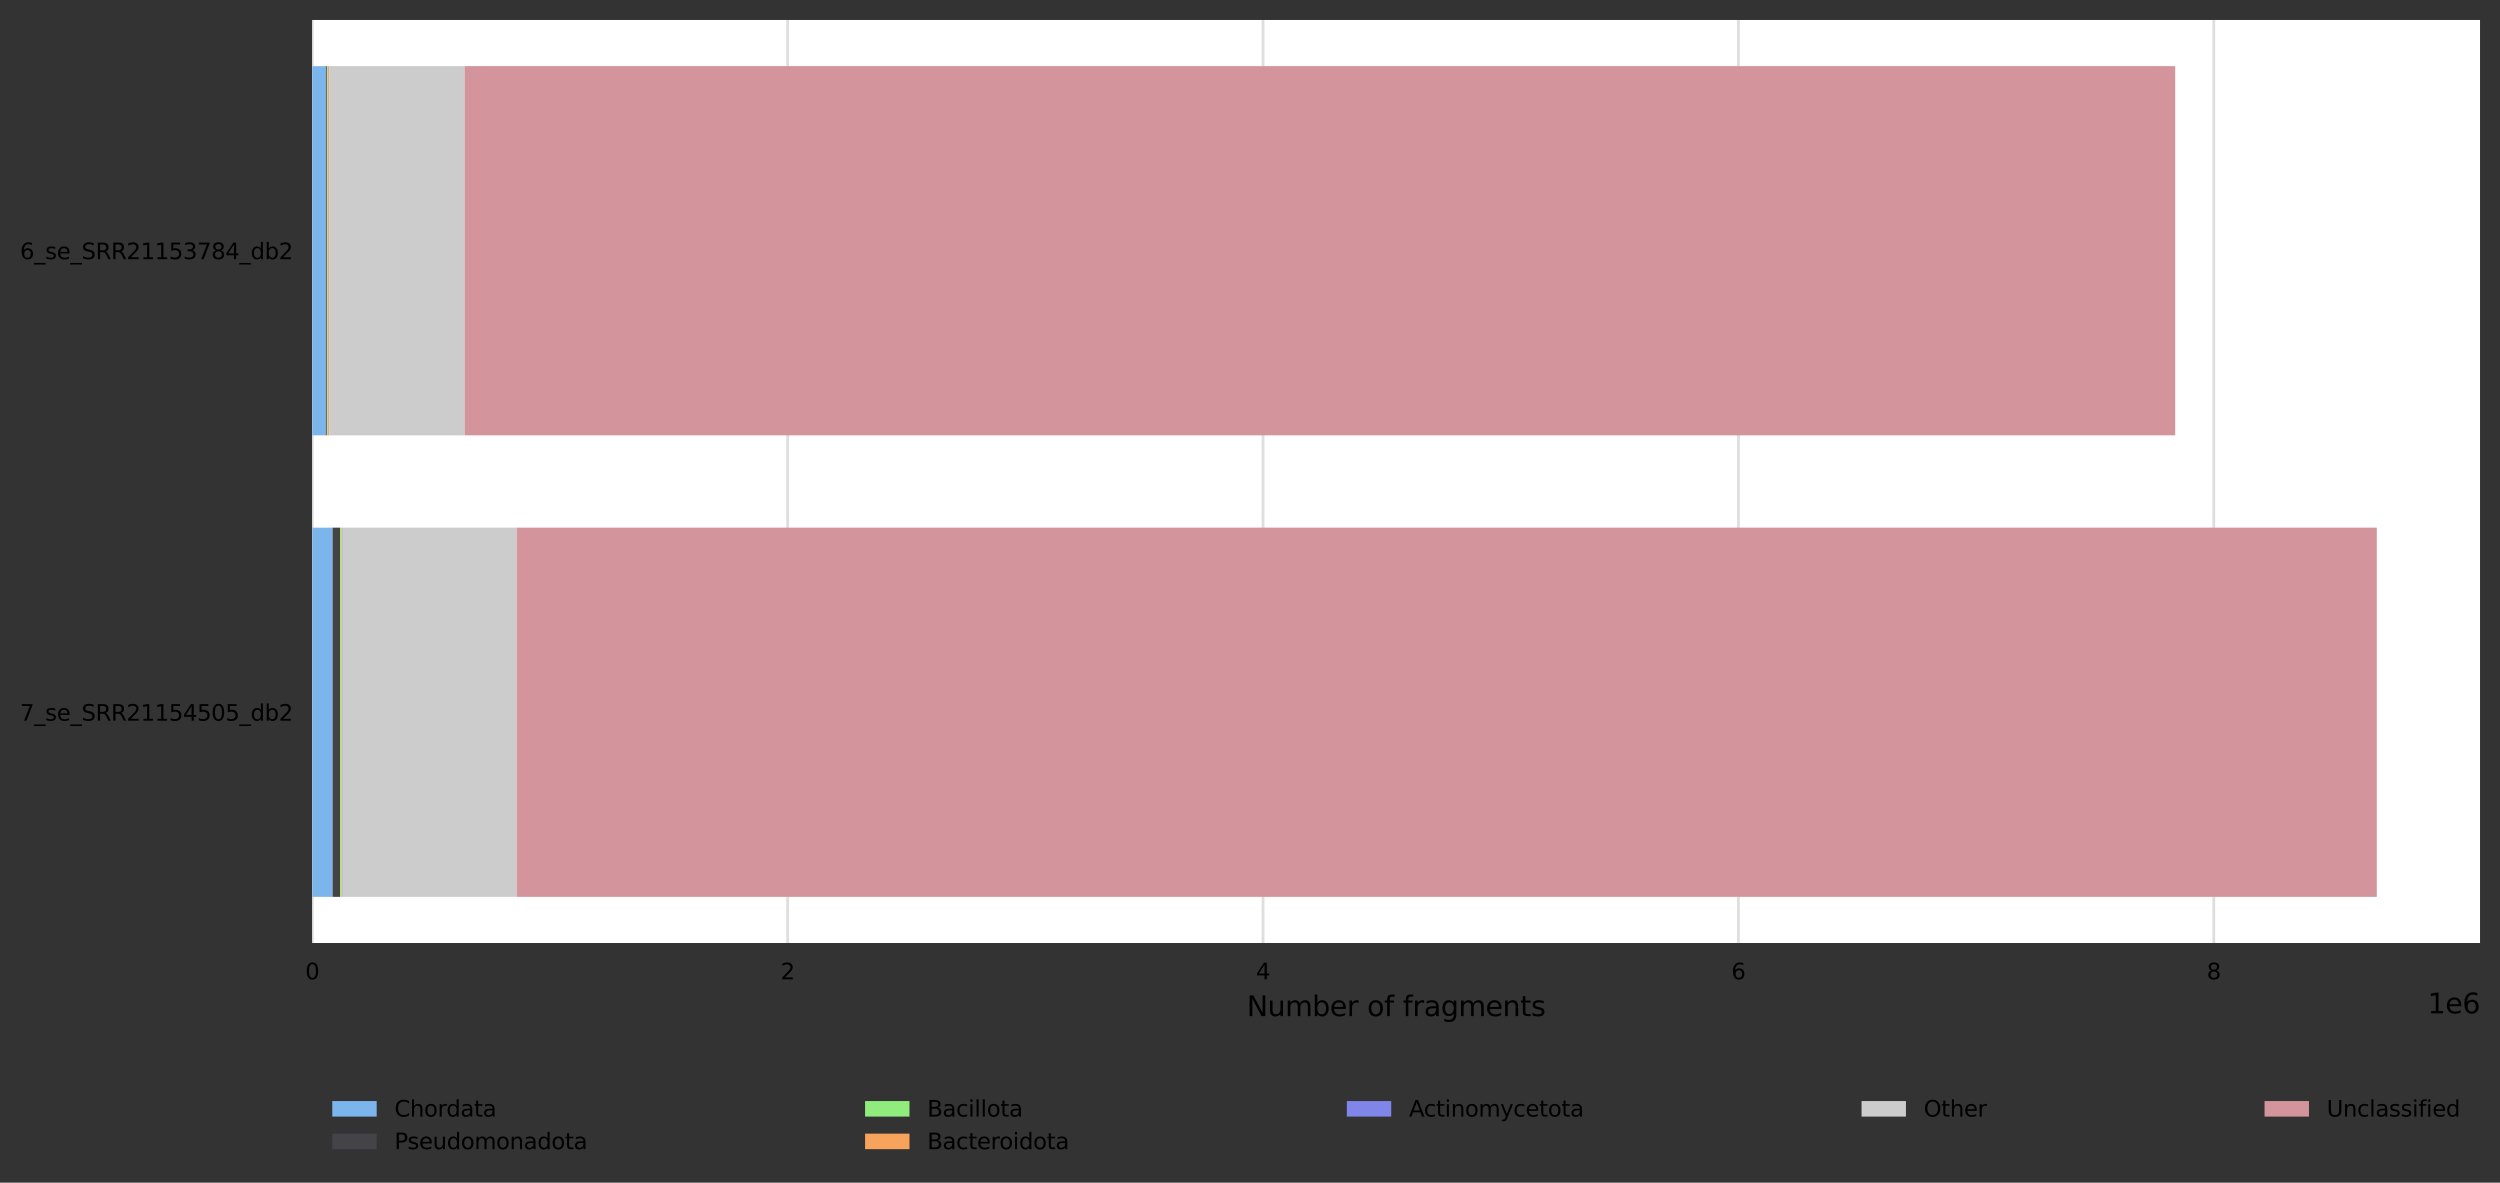<?xml version="1.0" encoding="utf-8" standalone="no"?>
<!DOCTYPE svg PUBLIC "-//W3C//DTD SVG 1.1//EN"
  "http://www.w3.org/Graphics/SVG/1.1/DTD/svg11.dtd">
<svg xmlns:xlink="http://www.w3.org/1999/xlink" width="900.944pt" height="426.2pt" viewBox="0 0 900.944 426.2" xmlns="http://www.w3.org/2000/svg" version="1.1">
 <rect x="0" y="0" width="900.944" height="426.2" fill="#333333" stroke="none"/>
 <defs>
  <style type="text/css">*{stroke-linejoin: round; stroke-linecap: butt}</style>
 </defs>
 <g id="figure_1">
  <g id="axes_1">
   <g id="patch_1">
    <path d="M 112.544 339.84 
L 893.744 339.84 
L 893.744 7.2 
L 112.544 7.2 
z
" style="fill: #ffffff"/>
   </g>
   <g id="matplotlib.axis_1">
    <g id="xtick_1">
     <g id="line2d_1">
      <path d="M 112.544 339.84 
L 112.544 7.2 
" clip-path="url(#p61bf8e0bf1)" style="fill: none; stroke: #dedede; stroke-linecap: square"/>
     </g>
     <g id="text_1">
      <!-- 0 -->
      <g transform="translate(109.999 352.919) scale(0.08 -0.08)">
       <defs>
        <path id="DejaVuSans-30" d="M 2034 4250 
Q 1547 4250 1301 3770 
Q 1056 3291 1056 2328 
Q 1056 1369 1301 889 
Q 1547 409 2034 409 
Q 2525 409 2770 889 
Q 3016 1369 3016 2328 
Q 3016 3291 2770 3770 
Q 2525 4250 2034 4250 
z
M 2034 4750 
Q 2819 4750 3233 4129 
Q 3647 3509 3647 2328 
Q 3647 1150 3233 529 
Q 2819 -91 2034 -91 
Q 1250 -91 836 529 
Q 422 1150 422 2328 
Q 422 3509 836 4129 
Q 1250 4750 2034 4750 
z
" transform="scale(0.016)"/>
       </defs>
       <use xlink:href="#DejaVuSans-30"/>
      </g>
     </g>
    </g>
    <g id="xtick_2">
     <g id="line2d_2">
      <path d="M 283.857 339.84 
L 283.857 7.2 
" clip-path="url(#p61bf8e0bf1)" style="fill: none; stroke: #dedede; stroke-linecap: square"/>
     </g>
     <g id="text_2">
      <!-- 2 -->
      <g transform="translate(281.312 352.919) scale(0.08 -0.08)">
       <defs>
        <path id="DejaVuSans-32" d="M 1228 531 
L 3431 531 
L 3431 0 
L 469 0 
L 469 531 
Q 828 903 1448 1529 
Q 2069 2156 2228 2338 
Q 2531 2678 2651 2914 
Q 2772 3150 2772 3378 
Q 2772 3750 2511 3984 
Q 2250 4219 1831 4219 
Q 1534 4219 1204 4116 
Q 875 4013 500 3803 
L 500 4441 
Q 881 4594 1212 4672 
Q 1544 4750 1819 4750 
Q 2544 4750 2975 4387 
Q 3406 4025 3406 3419 
Q 3406 3131 3298 2873 
Q 3191 2616 2906 2266 
Q 2828 2175 2409 1742 
Q 1991 1309 1228 531 
z
" transform="scale(0.016)"/>
       </defs>
       <use xlink:href="#DejaVuSans-32"/>
      </g>
     </g>
    </g>
    <g id="xtick_3">
     <g id="line2d_3">
      <path d="M 455.17 339.84 
L 455.17 7.2 
" clip-path="url(#p61bf8e0bf1)" style="fill: none; stroke: #dedede; stroke-linecap: square"/>
     </g>
     <g id="text_3">
      <!-- 4 -->
      <g transform="translate(452.625 352.919) scale(0.08 -0.08)">
       <defs>
        <path id="DejaVuSans-34" d="M 2419 4116 
L 825 1625 
L 2419 1625 
L 2419 4116 
z
M 2253 4666 
L 3047 4666 
L 3047 1625 
L 3713 1625 
L 3713 1100 
L 3047 1100 
L 3047 0 
L 2419 0 
L 2419 1100 
L 313 1100 
L 313 1709 
L 2253 4666 
z
" transform="scale(0.016)"/>
       </defs>
       <use xlink:href="#DejaVuSans-34"/>
      </g>
     </g>
    </g>
    <g id="xtick_4">
     <g id="line2d_4">
      <path d="M 626.484 339.84 
L 626.484 7.2 
" clip-path="url(#p61bf8e0bf1)" style="fill: none; stroke: #dedede; stroke-linecap: square"/>
     </g>
     <g id="text_4">
      <!-- 6 -->
      <g transform="translate(623.939 352.919) scale(0.08 -0.08)">
       <defs>
        <path id="DejaVuSans-36" d="M 2113 2584 
Q 1688 2584 1439 2293 
Q 1191 2003 1191 1497 
Q 1191 994 1439 701 
Q 1688 409 2113 409 
Q 2538 409 2786 701 
Q 3034 994 3034 1497 
Q 3034 2003 2786 2293 
Q 2538 2584 2113 2584 
z
M 3366 4563 
L 3366 3988 
Q 3128 4100 2886 4159 
Q 2644 4219 2406 4219 
Q 1781 4219 1451 3797 
Q 1122 3375 1075 2522 
Q 1259 2794 1537 2939 
Q 1816 3084 2150 3084 
Q 2853 3084 3261 2657 
Q 3669 2231 3669 1497 
Q 3669 778 3244 343 
Q 2819 -91 2113 -91 
Q 1303 -91 875 529 
Q 447 1150 447 2328 
Q 447 3434 972 4092 
Q 1497 4750 2381 4750 
Q 2619 4750 2861 4703 
Q 3103 4656 3366 4563 
z
" transform="scale(0.016)"/>
       </defs>
       <use xlink:href="#DejaVuSans-36"/>
      </g>
     </g>
    </g>
    <g id="xtick_5">
     <g id="line2d_5">
      <path d="M 797.797 339.84 
L 797.797 7.2 
" clip-path="url(#p61bf8e0bf1)" style="fill: none; stroke: #dedede; stroke-linecap: square"/>
     </g>
     <g id="text_5">
      <!-- 8 -->
      <g transform="translate(795.252 352.919) scale(0.08 -0.08)">
       <defs>
        <path id="DejaVuSans-38" d="M 2034 2216 
Q 1584 2216 1326 1975 
Q 1069 1734 1069 1313 
Q 1069 891 1326 650 
Q 1584 409 2034 409 
Q 2484 409 2743 651 
Q 3003 894 3003 1313 
Q 3003 1734 2745 1975 
Q 2488 2216 2034 2216 
z
M 1403 2484 
Q 997 2584 770 2862 
Q 544 3141 544 3541 
Q 544 4100 942 4425 
Q 1341 4750 2034 4750 
Q 2731 4750 3128 4425 
Q 3525 4100 3525 3541 
Q 3525 3141 3298 2862 
Q 3072 2584 2669 2484 
Q 3125 2378 3379 2068 
Q 3634 1759 3634 1313 
Q 3634 634 3220 271 
Q 2806 -91 2034 -91 
Q 1263 -91 848 271 
Q 434 634 434 1313 
Q 434 1759 690 2068 
Q 947 2378 1403 2484 
z
M 1172 3481 
Q 1172 3119 1398 2916 
Q 1625 2713 2034 2713 
Q 2441 2713 2670 2916 
Q 2900 3119 2900 3481 
Q 2900 3844 2670 4047 
Q 2441 4250 2034 4250 
Q 1625 4250 1398 4047 
Q 1172 3844 1172 3481 
z
" transform="scale(0.016)"/>
       </defs>
       <use xlink:href="#DejaVuSans-38"/>
      </g>
     </g>
    </g>
    <g id="text_6">
     <!-- Number of fragments -->
     <g transform="translate(449.326 366.181) scale(0.1 -0.1)">
      <defs>
       <path id="DejaVuSans-4e" d="M 628 4666 
L 1478 4666 
L 3547 763 
L 3547 4666 
L 4159 4666 
L 4159 0 
L 3309 0 
L 1241 3903 
L 1241 0 
L 628 0 
L 628 4666 
z
" transform="scale(0.016)"/>
       <path id="DejaVuSans-75" d="M 544 1381 
L 544 3500 
L 1119 3500 
L 1119 1403 
Q 1119 906 1312 657 
Q 1506 409 1894 409 
Q 2359 409 2629 706 
Q 2900 1003 2900 1516 
L 2900 3500 
L 3475 3500 
L 3475 0 
L 2900 0 
L 2900 538 
Q 2691 219 2414 64 
Q 2138 -91 1772 -91 
Q 1169 -91 856 284 
Q 544 659 544 1381 
z
M 1991 3584 
L 1991 3584 
z
" transform="scale(0.016)"/>
       <path id="DejaVuSans-6d" d="M 3328 2828 
Q 3544 3216 3844 3400 
Q 4144 3584 4550 3584 
Q 5097 3584 5394 3201 
Q 5691 2819 5691 2113 
L 5691 0 
L 5113 0 
L 5113 2094 
Q 5113 2597 4934 2840 
Q 4756 3084 4391 3084 
Q 3944 3084 3684 2787 
Q 3425 2491 3425 1978 
L 3425 0 
L 2847 0 
L 2847 2094 
Q 2847 2600 2669 2842 
Q 2491 3084 2119 3084 
Q 1678 3084 1418 2786 
Q 1159 2488 1159 1978 
L 1159 0 
L 581 0 
L 581 3500 
L 1159 3500 
L 1159 2956 
Q 1356 3278 1631 3431 
Q 1906 3584 2284 3584 
Q 2666 3584 2933 3390 
Q 3200 3197 3328 2828 
z
" transform="scale(0.016)"/>
       <path id="DejaVuSans-62" d="M 3116 1747 
Q 3116 2381 2855 2742 
Q 2594 3103 2138 3103 
Q 1681 3103 1420 2742 
Q 1159 2381 1159 1747 
Q 1159 1113 1420 752 
Q 1681 391 2138 391 
Q 2594 391 2855 752 
Q 3116 1113 3116 1747 
z
M 1159 2969 
Q 1341 3281 1617 3432 
Q 1894 3584 2278 3584 
Q 2916 3584 3314 3078 
Q 3713 2572 3713 1747 
Q 3713 922 3314 415 
Q 2916 -91 2278 -91 
Q 1894 -91 1617 61 
Q 1341 213 1159 525 
L 1159 0 
L 581 0 
L 581 4863 
L 1159 4863 
L 1159 2969 
z
" transform="scale(0.016)"/>
       <path id="DejaVuSans-65" d="M 3597 1894 
L 3597 1613 
L 953 1613 
Q 991 1019 1311 708 
Q 1631 397 2203 397 
Q 2534 397 2845 478 
Q 3156 559 3463 722 
L 3463 178 
Q 3153 47 2828 -22 
Q 2503 -91 2169 -91 
Q 1331 -91 842 396 
Q 353 884 353 1716 
Q 353 2575 817 3079 
Q 1281 3584 2069 3584 
Q 2775 3584 3186 3129 
Q 3597 2675 3597 1894 
z
M 3022 2063 
Q 3016 2534 2758 2815 
Q 2500 3097 2075 3097 
Q 1594 3097 1305 2825 
Q 1016 2553 972 2059 
L 3022 2063 
z
" transform="scale(0.016)"/>
       <path id="DejaVuSans-72" d="M 2631 2963 
Q 2534 3019 2420 3045 
Q 2306 3072 2169 3072 
Q 1681 3072 1420 2755 
Q 1159 2438 1159 1844 
L 1159 0 
L 581 0 
L 581 3500 
L 1159 3500 
L 1159 2956 
Q 1341 3275 1631 3429 
Q 1922 3584 2338 3584 
Q 2397 3584 2469 3576 
Q 2541 3569 2628 3553 
L 2631 2963 
z
" transform="scale(0.016)"/>
       <path id="DejaVuSans-20" transform="scale(0.016)"/>
       <path id="DejaVuSans-6f" d="M 1959 3097 
Q 1497 3097 1228 2736 
Q 959 2375 959 1747 
Q 959 1119 1226 758 
Q 1494 397 1959 397 
Q 2419 397 2687 759 
Q 2956 1122 2956 1747 
Q 2956 2369 2687 2733 
Q 2419 3097 1959 3097 
z
M 1959 3584 
Q 2709 3584 3137 3096 
Q 3566 2609 3566 1747 
Q 3566 888 3137 398 
Q 2709 -91 1959 -91 
Q 1206 -91 779 398 
Q 353 888 353 1747 
Q 353 2609 779 3096 
Q 1206 3584 1959 3584 
z
" transform="scale(0.016)"/>
       <path id="DejaVuSans-66" d="M 2375 4863 
L 2375 4384 
L 1825 4384 
Q 1516 4384 1395 4259 
Q 1275 4134 1275 3809 
L 1275 3500 
L 2222 3500 
L 2222 3053 
L 1275 3053 
L 1275 0 
L 697 0 
L 697 3053 
L 147 3053 
L 147 3500 
L 697 3500 
L 697 3744 
Q 697 4328 969 4595 
Q 1241 4863 1831 4863 
L 2375 4863 
z
" transform="scale(0.016)"/>
       <path id="DejaVuSans-61" d="M 2194 1759 
Q 1497 1759 1228 1600 
Q 959 1441 959 1056 
Q 959 750 1161 570 
Q 1363 391 1709 391 
Q 2188 391 2477 730 
Q 2766 1069 2766 1631 
L 2766 1759 
L 2194 1759 
z
M 3341 1997 
L 3341 0 
L 2766 0 
L 2766 531 
Q 2569 213 2275 61 
Q 1981 -91 1556 -91 
Q 1019 -91 701 211 
Q 384 513 384 1019 
Q 384 1609 779 1909 
Q 1175 2209 1959 2209 
L 2766 2209 
L 2766 2266 
Q 2766 2663 2505 2880 
Q 2244 3097 1772 3097 
Q 1472 3097 1187 3025 
Q 903 2953 641 2809 
L 641 3341 
Q 956 3463 1253 3523 
Q 1550 3584 1831 3584 
Q 2591 3584 2966 3190 
Q 3341 2797 3341 1997 
z
" transform="scale(0.016)"/>
       <path id="DejaVuSans-67" d="M 2906 1791 
Q 2906 2416 2648 2759 
Q 2391 3103 1925 3103 
Q 1463 3103 1205 2759 
Q 947 2416 947 1791 
Q 947 1169 1205 825 
Q 1463 481 1925 481 
Q 2391 481 2648 825 
Q 2906 1169 2906 1791 
z
M 3481 434 
Q 3481 -459 3084 -895 
Q 2688 -1331 1869 -1331 
Q 1566 -1331 1297 -1286 
Q 1028 -1241 775 -1147 
L 775 -588 
Q 1028 -725 1275 -790 
Q 1522 -856 1778 -856 
Q 2344 -856 2625 -561 
Q 2906 -266 2906 331 
L 2906 616 
Q 2728 306 2450 153 
Q 2172 0 1784 0 
Q 1141 0 747 490 
Q 353 981 353 1791 
Q 353 2603 747 3093 
Q 1141 3584 1784 3584 
Q 2172 3584 2450 3431 
Q 2728 3278 2906 2969 
L 2906 3500 
L 3481 3500 
L 3481 434 
z
" transform="scale(0.016)"/>
       <path id="DejaVuSans-6e" d="M 3513 2113 
L 3513 0 
L 2938 0 
L 2938 2094 
Q 2938 2591 2744 2837 
Q 2550 3084 2163 3084 
Q 1697 3084 1428 2787 
Q 1159 2491 1159 1978 
L 1159 0 
L 581 0 
L 581 3500 
L 1159 3500 
L 1159 2956 
Q 1366 3272 1645 3428 
Q 1925 3584 2291 3584 
Q 2894 3584 3203 3211 
Q 3513 2838 3513 2113 
z
" transform="scale(0.016)"/>
       <path id="DejaVuSans-74" d="M 1172 4494 
L 1172 3500 
L 2356 3500 
L 2356 3053 
L 1172 3053 
L 1172 1153 
Q 1172 725 1289 603 
Q 1406 481 1766 481 
L 2356 481 
L 2356 0 
L 1766 0 
Q 1100 0 847 248 
Q 594 497 594 1153 
L 594 3053 
L 172 3053 
L 172 3500 
L 594 3500 
L 594 4494 
L 1172 4494 
z
" transform="scale(0.016)"/>
       <path id="DejaVuSans-73" d="M 2834 3397 
L 2834 2853 
Q 2591 2978 2328 3040 
Q 2066 3103 1784 3103 
Q 1356 3103 1142 2972 
Q 928 2841 928 2578 
Q 928 2378 1081 2264 
Q 1234 2150 1697 2047 
L 1894 2003 
Q 2506 1872 2764 1633 
Q 3022 1394 3022 966 
Q 3022 478 2636 193 
Q 2250 -91 1575 -91 
Q 1294 -91 989 -36 
Q 684 19 347 128 
L 347 722 
Q 666 556 975 473 
Q 1284 391 1588 391 
Q 1994 391 2212 530 
Q 2431 669 2431 922 
Q 2431 1156 2273 1281 
Q 2116 1406 1581 1522 
L 1381 1569 
Q 847 1681 609 1914 
Q 372 2147 372 2553 
Q 372 3047 722 3315 
Q 1072 3584 1716 3584 
Q 2034 3584 2315 3537 
Q 2597 3491 2834 3397 
z
" transform="scale(0.016)"/>
      </defs>
      <use xlink:href="#DejaVuSans-4e"/>
      <use xlink:href="#DejaVuSans-75" x="74.805"/>
      <use xlink:href="#DejaVuSans-6d" x="138.184"/>
      <use xlink:href="#DejaVuSans-62" x="235.596"/>
      <use xlink:href="#DejaVuSans-65" x="299.072"/>
      <use xlink:href="#DejaVuSans-72" x="360.596"/>
      <use xlink:href="#DejaVuSans-20" x="401.709"/>
      <use xlink:href="#DejaVuSans-6f" x="433.496"/>
      <use xlink:href="#DejaVuSans-66" x="494.678"/>
      <use xlink:href="#DejaVuSans-20" x="529.883"/>
      <use xlink:href="#DejaVuSans-66" x="561.67"/>
      <use xlink:href="#DejaVuSans-72" x="596.875"/>
      <use xlink:href="#DejaVuSans-61" x="637.988"/>
      <use xlink:href="#DejaVuSans-67" x="699.268"/>
      <use xlink:href="#DejaVuSans-6d" x="762.744"/>
      <use xlink:href="#DejaVuSans-65" x="860.156"/>
      <use xlink:href="#DejaVuSans-6e" x="921.68"/>
      <use xlink:href="#DejaVuSans-74" x="985.059"/>
      <use xlink:href="#DejaVuSans-73" x="1024.268"/>
     </g>
    </g>
    <g id="text_7">
     <!-- 1e6 -->
     <g transform="translate(874.866 365.181) scale(0.1 -0.1)">
      <defs>
       <path id="DejaVuSans-31" d="M 794 531 
L 1825 531 
L 1825 4091 
L 703 3866 
L 703 4441 
L 1819 4666 
L 2450 4666 
L 2450 531 
L 3481 531 
L 3481 0 
L 794 0 
L 794 531 
z
" transform="scale(0.016)"/>
      </defs>
      <use xlink:href="#DejaVuSans-31"/>
      <use xlink:href="#DejaVuSans-65" x="63.623"/>
      <use xlink:href="#DejaVuSans-36" x="125.146"/>
     </g>
    </g>
   </g>
   <g id="matplotlib.axis_2">
    <g id="ytick_1">
     <g id="text_8">
      <!-- 6_se_SRR21153784_db2 -->
      <g transform="translate(7.2 93.399) scale(0.08 -0.08)">
       <defs>
        <path id="DejaVuSans-5f" d="M 3263 -1063 
L 3263 -1509 
L -63 -1509 
L -63 -1063 
L 3263 -1063 
z
" transform="scale(0.016)"/>
        <path id="DejaVuSans-53" d="M 3425 4513 
L 3425 3897 
Q 3066 4069 2747 4153 
Q 2428 4238 2131 4238 
Q 1616 4238 1336 4038 
Q 1056 3838 1056 3469 
Q 1056 3159 1242 3001 
Q 1428 2844 1947 2747 
L 2328 2669 
Q 3034 2534 3370 2195 
Q 3706 1856 3706 1288 
Q 3706 609 3251 259 
Q 2797 -91 1919 -91 
Q 1588 -91 1214 -16 
Q 841 59 441 206 
L 441 856 
Q 825 641 1194 531 
Q 1563 422 1919 422 
Q 2459 422 2753 634 
Q 3047 847 3047 1241 
Q 3047 1584 2836 1778 
Q 2625 1972 2144 2069 
L 1759 2144 
Q 1053 2284 737 2584 
Q 422 2884 422 3419 
Q 422 4038 858 4394 
Q 1294 4750 2059 4750 
Q 2388 4750 2728 4690 
Q 3069 4631 3425 4513 
z
" transform="scale(0.016)"/>
        <path id="DejaVuSans-52" d="M 2841 2188 
Q 3044 2119 3236 1894 
Q 3428 1669 3622 1275 
L 4263 0 
L 3584 0 
L 2988 1197 
Q 2756 1666 2539 1819 
Q 2322 1972 1947 1972 
L 1259 1972 
L 1259 0 
L 628 0 
L 628 4666 
L 2053 4666 
Q 2853 4666 3247 4331 
Q 3641 3997 3641 3322 
Q 3641 2881 3436 2590 
Q 3231 2300 2841 2188 
z
M 1259 4147 
L 1259 2491 
L 2053 2491 
Q 2509 2491 2742 2702 
Q 2975 2913 2975 3322 
Q 2975 3731 2742 3939 
Q 2509 4147 2053 4147 
L 1259 4147 
z
" transform="scale(0.016)"/>
        <path id="DejaVuSans-35" d="M 691 4666 
L 3169 4666 
L 3169 4134 
L 1269 4134 
L 1269 2991 
Q 1406 3038 1543 3061 
Q 1681 3084 1819 3084 
Q 2600 3084 3056 2656 
Q 3513 2228 3513 1497 
Q 3513 744 3044 326 
Q 2575 -91 1722 -91 
Q 1428 -91 1123 -41 
Q 819 9 494 109 
L 494 744 
Q 775 591 1075 516 
Q 1375 441 1709 441 
Q 2250 441 2565 725 
Q 2881 1009 2881 1497 
Q 2881 1984 2565 2268 
Q 2250 2553 1709 2553 
Q 1456 2553 1204 2497 
Q 953 2441 691 2322 
L 691 4666 
z
" transform="scale(0.016)"/>
        <path id="DejaVuSans-33" d="M 2597 2516 
Q 3050 2419 3304 2112 
Q 3559 1806 3559 1356 
Q 3559 666 3084 287 
Q 2609 -91 1734 -91 
Q 1441 -91 1130 -33 
Q 819 25 488 141 
L 488 750 
Q 750 597 1062 519 
Q 1375 441 1716 441 
Q 2309 441 2620 675 
Q 2931 909 2931 1356 
Q 2931 1769 2642 2001 
Q 2353 2234 1838 2234 
L 1294 2234 
L 1294 2753 
L 1863 2753 
Q 2328 2753 2575 2939 
Q 2822 3125 2822 3475 
Q 2822 3834 2567 4026 
Q 2313 4219 1838 4219 
Q 1578 4219 1281 4162 
Q 984 4106 628 3988 
L 628 4550 
Q 988 4650 1302 4700 
Q 1616 4750 1894 4750 
Q 2613 4750 3031 4423 
Q 3450 4097 3450 3541 
Q 3450 3153 3228 2886 
Q 3006 2619 2597 2516 
z
" transform="scale(0.016)"/>
        <path id="DejaVuSans-37" d="M 525 4666 
L 3525 4666 
L 3525 4397 
L 1831 0 
L 1172 0 
L 2766 4134 
L 525 4134 
L 525 4666 
z
" transform="scale(0.016)"/>
        <path id="DejaVuSans-64" d="M 2906 2969 
L 2906 4863 
L 3481 4863 
L 3481 0 
L 2906 0 
L 2906 525 
Q 2725 213 2448 61 
Q 2172 -91 1784 -91 
Q 1150 -91 751 415 
Q 353 922 353 1747 
Q 353 2572 751 3078 
Q 1150 3584 1784 3584 
Q 2172 3584 2448 3432 
Q 2725 3281 2906 2969 
z
M 947 1747 
Q 947 1113 1208 752 
Q 1469 391 1925 391 
Q 2381 391 2643 752 
Q 2906 1113 2906 1747 
Q 2906 2381 2643 2742 
Q 2381 3103 1925 3103 
Q 1469 3103 1208 2742 
Q 947 2381 947 1747 
z
" transform="scale(0.016)"/>
       </defs>
       <use xlink:href="#DejaVuSans-36"/>
       <use xlink:href="#DejaVuSans-5f" x="63.623"/>
       <use xlink:href="#DejaVuSans-73" x="113.623"/>
       <use xlink:href="#DejaVuSans-65" x="165.723"/>
       <use xlink:href="#DejaVuSans-5f" x="227.246"/>
       <use xlink:href="#DejaVuSans-53" x="277.246"/>
       <use xlink:href="#DejaVuSans-52" x="340.723"/>
       <use xlink:href="#DejaVuSans-52" x="410.205"/>
       <use xlink:href="#DejaVuSans-32" x="479.688"/>
       <use xlink:href="#DejaVuSans-31" x="543.311"/>
       <use xlink:href="#DejaVuSans-31" x="606.934"/>
       <use xlink:href="#DejaVuSans-35" x="670.557"/>
       <use xlink:href="#DejaVuSans-33" x="734.18"/>
       <use xlink:href="#DejaVuSans-37" x="797.803"/>
       <use xlink:href="#DejaVuSans-38" x="861.426"/>
       <use xlink:href="#DejaVuSans-34" x="925.049"/>
       <use xlink:href="#DejaVuSans-5f" x="988.672"/>
       <use xlink:href="#DejaVuSans-64" x="1038.672"/>
       <use xlink:href="#DejaVuSans-62" x="1102.148"/>
       <use xlink:href="#DejaVuSans-32" x="1165.625"/>
      </g>
     </g>
    </g>
    <g id="ytick_2">
     <g id="text_9">
      <!-- 7_se_SRR21154505_db2 -->
      <g transform="translate(7.2 259.719) scale(0.08 -0.08)">
       <use xlink:href="#DejaVuSans-37"/>
       <use xlink:href="#DejaVuSans-5f" x="63.623"/>
       <use xlink:href="#DejaVuSans-73" x="113.623"/>
       <use xlink:href="#DejaVuSans-65" x="165.723"/>
       <use xlink:href="#DejaVuSans-5f" x="227.246"/>
       <use xlink:href="#DejaVuSans-53" x="277.246"/>
       <use xlink:href="#DejaVuSans-52" x="340.723"/>
       <use xlink:href="#DejaVuSans-52" x="410.205"/>
       <use xlink:href="#DejaVuSans-32" x="479.688"/>
       <use xlink:href="#DejaVuSans-31" x="543.311"/>
       <use xlink:href="#DejaVuSans-31" x="606.934"/>
       <use xlink:href="#DejaVuSans-35" x="670.557"/>
       <use xlink:href="#DejaVuSans-34" x="734.18"/>
       <use xlink:href="#DejaVuSans-35" x="797.803"/>
       <use xlink:href="#DejaVuSans-30" x="861.426"/>
       <use xlink:href="#DejaVuSans-35" x="925.049"/>
       <use xlink:href="#DejaVuSans-5f" x="988.672"/>
       <use xlink:href="#DejaVuSans-64" x="1038.672"/>
       <use xlink:href="#DejaVuSans-62" x="1102.148"/>
       <use xlink:href="#DejaVuSans-32" x="1165.625"/>
      </g>
     </g>
    </g>
   </g>
   <g id="patch_2">
    <path d="M 112.544 23.832 
L 117.43 23.832 
L 117.43 156.888 
L 112.544 156.888 
z
" clip-path="url(#p61bf8e0bf1)" style="fill: #7cb5ec"/>
   </g>
   <g id="patch_3">
    <path d="M 112.544 190.152 
L 119.848 190.152 
L 119.848 323.208 
L 112.544 323.208 
z
" clip-path="url(#p61bf8e0bf1)" style="fill: #7cb5ec"/>
   </g>
   <g id="patch_4">
    <path d="M 117.43 23.832 
L 117.795 23.832 
L 117.795 156.888 
L 117.43 156.888 
z
" clip-path="url(#p61bf8e0bf1)" style="fill: #434348"/>
   </g>
   <g id="patch_5">
    <path d="M 119.848 190.152 
L 122.553 190.152 
L 122.553 323.208 
L 119.848 323.208 
z
" clip-path="url(#p61bf8e0bf1)" style="fill: #434348"/>
   </g>
   <g id="patch_6">
    <path d="M 117.795 23.832 
L 118.093 23.832 
L 118.093 156.888 
L 117.795 156.888 
z
" clip-path="url(#p61bf8e0bf1)" style="fill: #90ed7d"/>
   </g>
   <g id="patch_7">
    <path d="M 122.553 190.152 
L 123.064 190.152 
L 123.064 323.208 
L 122.553 323.208 
z
" clip-path="url(#p61bf8e0bf1)" style="fill: #90ed7d"/>
   </g>
   <g id="patch_8">
    <path d="M 118.093 23.832 
L 118.518 23.832 
L 118.518 156.888 
L 118.093 156.888 
z
" clip-path="url(#p61bf8e0bf1)" style="fill: #f7a35c"/>
   </g>
   <g id="patch_9">
    <path d="M 123.064 190.152 
L 123.376 190.152 
L 123.376 323.208 
L 123.064 323.208 
z
" clip-path="url(#p61bf8e0bf1)" style="fill: #f7a35c"/>
   </g>
   <g id="patch_10">
    <path d="M 118.518 23.832 
L 118.636 23.832 
L 118.636 156.888 
L 118.518 156.888 
z
" clip-path="url(#p61bf8e0bf1)" style="fill: #8085e9"/>
   </g>
   <g id="patch_11">
    <path d="M 123.376 190.152 
L 123.532 190.152 
L 123.532 323.208 
L 123.376 323.208 
z
" clip-path="url(#p61bf8e0bf1)" style="fill: #8085e9"/>
   </g>
   <g id="patch_12">
    <path d="M 118.636 23.832 
L 167.414 23.832 
L 167.414 156.888 
L 118.636 156.888 
z
" clip-path="url(#p61bf8e0bf1)" style="fill: #cccccc"/>
   </g>
   <g id="patch_13">
    <path d="M 123.532 190.152 
L 186.222 190.152 
L 186.222 323.208 
L 123.532 323.208 
z
" clip-path="url(#p61bf8e0bf1)" style="fill: #cccccc"/>
   </g>
   <g id="patch_14">
    <path d="M 167.414 23.832 
L 783.893 23.832 
L 783.893 156.888 
L 167.414 156.888 
z
" clip-path="url(#p61bf8e0bf1)" style="fill: #d4949c"/>
   </g>
   <g id="patch_15">
    <path d="M 186.222 190.152 
L 856.544 190.152 
L 856.544 323.208 
L 186.222 323.208 
z
" clip-path="url(#p61bf8e0bf1)" style="fill: #d4949c"/>
   </g>
   <g id="text_10">
    <!-- Kraken 2: Top taxa -->
    <g transform="translate(428.783 -20.52) scale(0.16 -0.16)">
     <defs>
      <path id="DejaVuSans-4b" d="M 628 4666 
L 1259 4666 
L 1259 2694 
L 3353 4666 
L 4166 4666 
L 1850 2491 
L 4331 0 
L 3500 0 
L 1259 2247 
L 1259 0 
L 628 0 
L 628 4666 
z
" transform="scale(0.016)"/>
      <path id="DejaVuSans-6b" d="M 581 4863 
L 1159 4863 
L 1159 1991 
L 2875 3500 
L 3609 3500 
L 1753 1863 
L 3688 0 
L 2938 0 
L 1159 1709 
L 1159 0 
L 581 0 
L 581 4863 
z
" transform="scale(0.016)"/>
      <path id="DejaVuSans-3a" d="M 750 794 
L 1409 794 
L 1409 0 
L 750 0 
L 750 794 
z
M 750 3309 
L 1409 3309 
L 1409 2516 
L 750 2516 
L 750 3309 
z
" transform="scale(0.016)"/>
      <path id="DejaVuSans-54" d="M -19 4666 
L 3928 4666 
L 3928 4134 
L 2272 4134 
L 2272 0 
L 1638 0 
L 1638 4134 
L -19 4134 
L -19 4666 
z
" transform="scale(0.016)"/>
      <path id="DejaVuSans-70" d="M 1159 525 
L 1159 -1331 
L 581 -1331 
L 581 3500 
L 1159 3500 
L 1159 2969 
Q 1341 3281 1617 3432 
Q 1894 3584 2278 3584 
Q 2916 3584 3314 3078 
Q 3713 2572 3713 1747 
Q 3713 922 3314 415 
Q 2916 -91 2278 -91 
Q 1894 -91 1617 61 
Q 1341 213 1159 525 
z
M 3116 1747 
Q 3116 2381 2855 2742 
Q 2594 3103 2138 3103 
Q 1681 3103 1420 2742 
Q 1159 2381 1159 1747 
Q 1159 1113 1420 752 
Q 1681 391 2138 391 
Q 2594 391 2855 752 
Q 3116 1113 3116 1747 
z
" transform="scale(0.016)"/>
      <path id="DejaVuSans-78" d="M 3513 3500 
L 2247 1797 
L 3578 0 
L 2900 0 
L 1881 1375 
L 863 0 
L 184 0 
L 1544 1831 
L 300 3500 
L 978 3500 
L 1906 2253 
L 2834 3500 
L 3513 3500 
z
" transform="scale(0.016)"/>
     </defs>
     <use xlink:href="#DejaVuSans-4b"/>
     <use xlink:href="#DejaVuSans-72" x="65.576"/>
     <use xlink:href="#DejaVuSans-61" x="106.689"/>
     <use xlink:href="#DejaVuSans-6b" x="167.969"/>
     <use xlink:href="#DejaVuSans-65" x="222.254"/>
     <use xlink:href="#DejaVuSans-6e" x="283.777"/>
     <use xlink:href="#DejaVuSans-20" x="347.156"/>
     <use xlink:href="#DejaVuSans-32" x="378.943"/>
     <use xlink:href="#DejaVuSans-3a" x="442.566"/>
     <use xlink:href="#DejaVuSans-20" x="476.258"/>
     <use xlink:href="#DejaVuSans-54" x="508.045"/>
     <use xlink:href="#DejaVuSans-6f" x="552.129"/>
     <use xlink:href="#DejaVuSans-70" x="613.311"/>
     <use xlink:href="#DejaVuSans-20" x="676.787"/>
     <use xlink:href="#DejaVuSans-74" x="708.574"/>
     <use xlink:href="#DejaVuSans-61" x="747.783"/>
     <use xlink:href="#DejaVuSans-78" x="809.062"/>
     <use xlink:href="#DejaVuSans-61" x="868.242"/>
    </g>
   </g>
   <g id="legend_1">
    <g id="patch_16">
     <path d="M 119.744 402.394 
L 135.744 402.394 
L 135.744 396.794 
L 119.744 396.794 
z
" style="fill: #7cb5ec"/>
    </g>
    <g id="text_11">
     <!-- Chordata -->
     <g transform="translate(142.144 402.394) scale(0.08 -0.08)">
      <defs>
       <path id="DejaVuSans-43" d="M 4122 4306 
L 4122 3641 
Q 3803 3938 3442 4084 
Q 3081 4231 2675 4231 
Q 1875 4231 1450 3742 
Q 1025 3253 1025 2328 
Q 1025 1406 1450 917 
Q 1875 428 2675 428 
Q 3081 428 3442 575 
Q 3803 722 4122 1019 
L 4122 359 
Q 3791 134 3420 21 
Q 3050 -91 2638 -91 
Q 1578 -91 968 557 
Q 359 1206 359 2328 
Q 359 3453 968 4101 
Q 1578 4750 2638 4750 
Q 3056 4750 3426 4639 
Q 3797 4528 4122 4306 
z
" transform="scale(0.016)"/>
       <path id="DejaVuSans-68" d="M 3513 2113 
L 3513 0 
L 2938 0 
L 2938 2094 
Q 2938 2591 2744 2837 
Q 2550 3084 2163 3084 
Q 1697 3084 1428 2787 
Q 1159 2491 1159 1978 
L 1159 0 
L 581 0 
L 581 4863 
L 1159 4863 
L 1159 2956 
Q 1366 3272 1645 3428 
Q 1925 3584 2291 3584 
Q 2894 3584 3203 3211 
Q 3513 2838 3513 2113 
z
" transform="scale(0.016)"/>
      </defs>
      <use xlink:href="#DejaVuSans-43"/>
      <use xlink:href="#DejaVuSans-68" x="69.824"/>
      <use xlink:href="#DejaVuSans-6f" x="133.203"/>
      <use xlink:href="#DejaVuSans-72" x="194.385"/>
      <use xlink:href="#DejaVuSans-64" x="233.748"/>
      <use xlink:href="#DejaVuSans-61" x="297.225"/>
      <use xlink:href="#DejaVuSans-74" x="358.504"/>
      <use xlink:href="#DejaVuSans-61" x="397.713"/>
     </g>
    </g>
    <g id="patch_17">
     <path d="M 119.744 414.136 
L 135.744 414.136 
L 135.744 408.536 
L 119.744 408.536 
z
" style="fill: #434348"/>
    </g>
    <g id="text_12">
     <!-- Pseudomonadota -->
     <g transform="translate(142.144 414.136) scale(0.08 -0.08)">
      <defs>
       <path id="DejaVuSans-50" d="M 1259 4147 
L 1259 2394 
L 2053 2394 
Q 2494 2394 2734 2622 
Q 2975 2850 2975 3272 
Q 2975 3691 2734 3919 
Q 2494 4147 2053 4147 
L 1259 4147 
z
M 628 4666 
L 2053 4666 
Q 2838 4666 3239 4311 
Q 3641 3956 3641 3272 
Q 3641 2581 3239 2228 
Q 2838 1875 2053 1875 
L 1259 1875 
L 1259 0 
L 628 0 
L 628 4666 
z
" transform="scale(0.016)"/>
      </defs>
      <use xlink:href="#DejaVuSans-50"/>
      <use xlink:href="#DejaVuSans-73" x="58.553"/>
      <use xlink:href="#DejaVuSans-65" x="110.652"/>
      <use xlink:href="#DejaVuSans-75" x="172.176"/>
      <use xlink:href="#DejaVuSans-64" x="235.555"/>
      <use xlink:href="#DejaVuSans-6f" x="299.031"/>
      <use xlink:href="#DejaVuSans-6d" x="360.213"/>
      <use xlink:href="#DejaVuSans-6f" x="457.625"/>
      <use xlink:href="#DejaVuSans-6e" x="518.807"/>
      <use xlink:href="#DejaVuSans-61" x="582.186"/>
      <use xlink:href="#DejaVuSans-64" x="643.465"/>
      <use xlink:href="#DejaVuSans-6f" x="706.941"/>
      <use xlink:href="#DejaVuSans-74" x="768.123"/>
      <use xlink:href="#DejaVuSans-61" x="807.332"/>
     </g>
    </g>
    <g id="patch_18">
     <path d="M 311.756 402.394 
L 327.756 402.394 
L 327.756 396.794 
L 311.756 396.794 
z
" style="fill: #90ed7d"/>
    </g>
    <g id="text_13">
     <!-- Bacillota -->
     <g transform="translate(334.156 402.394) scale(0.08 -0.08)">
      <defs>
       <path id="DejaVuSans-42" d="M 1259 2228 
L 1259 519 
L 2272 519 
Q 2781 519 3026 730 
Q 3272 941 3272 1375 
Q 3272 1813 3026 2020 
Q 2781 2228 2272 2228 
L 1259 2228 
z
M 1259 4147 
L 1259 2741 
L 2194 2741 
Q 2656 2741 2882 2914 
Q 3109 3088 3109 3444 
Q 3109 3797 2882 3972 
Q 2656 4147 2194 4147 
L 1259 4147 
z
M 628 4666 
L 2241 4666 
Q 2963 4666 3353 4366 
Q 3744 4066 3744 3513 
Q 3744 3084 3544 2831 
Q 3344 2578 2956 2516 
Q 3422 2416 3680 2098 
Q 3938 1781 3938 1306 
Q 3938 681 3513 340 
Q 3088 0 2303 0 
L 628 0 
L 628 4666 
z
" transform="scale(0.016)"/>
       <path id="DejaVuSans-63" d="M 3122 3366 
L 3122 2828 
Q 2878 2963 2633 3030 
Q 2388 3097 2138 3097 
Q 1578 3097 1268 2742 
Q 959 2388 959 1747 
Q 959 1106 1268 751 
Q 1578 397 2138 397 
Q 2388 397 2633 464 
Q 2878 531 3122 666 
L 3122 134 
Q 2881 22 2623 -34 
Q 2366 -91 2075 -91 
Q 1284 -91 818 406 
Q 353 903 353 1747 
Q 353 2603 823 3093 
Q 1294 3584 2113 3584 
Q 2378 3584 2631 3529 
Q 2884 3475 3122 3366 
z
" transform="scale(0.016)"/>
       <path id="DejaVuSans-69" d="M 603 3500 
L 1178 3500 
L 1178 0 
L 603 0 
L 603 3500 
z
M 603 4863 
L 1178 4863 
L 1178 4134 
L 603 4134 
L 603 4863 
z
" transform="scale(0.016)"/>
       <path id="DejaVuSans-6c" d="M 603 4863 
L 1178 4863 
L 1178 0 
L 603 0 
L 603 4863 
z
" transform="scale(0.016)"/>
      </defs>
      <use xlink:href="#DejaVuSans-42"/>
      <use xlink:href="#DejaVuSans-61" x="68.604"/>
      <use xlink:href="#DejaVuSans-63" x="129.883"/>
      <use xlink:href="#DejaVuSans-69" x="184.863"/>
      <use xlink:href="#DejaVuSans-6c" x="212.646"/>
      <use xlink:href="#DejaVuSans-6c" x="240.43"/>
      <use xlink:href="#DejaVuSans-6f" x="268.213"/>
      <use xlink:href="#DejaVuSans-74" x="329.395"/>
      <use xlink:href="#DejaVuSans-61" x="368.604"/>
     </g>
    </g>
    <g id="patch_19">
     <path d="M 311.756 414.136 
L 327.756 414.136 
L 327.756 408.536 
L 311.756 408.536 
z
" style="fill: #f7a35c"/>
    </g>
    <g id="text_14">
     <!-- Bacteroidota -->
     <g transform="translate(334.156 414.136) scale(0.08 -0.08)">
      <use xlink:href="#DejaVuSans-42"/>
      <use xlink:href="#DejaVuSans-61" x="68.604"/>
      <use xlink:href="#DejaVuSans-63" x="129.883"/>
      <use xlink:href="#DejaVuSans-74" x="184.863"/>
      <use xlink:href="#DejaVuSans-65" x="224.072"/>
      <use xlink:href="#DejaVuSans-72" x="285.596"/>
      <use xlink:href="#DejaVuSans-6f" x="324.459"/>
      <use xlink:href="#DejaVuSans-69" x="385.641"/>
      <use xlink:href="#DejaVuSans-64" x="413.424"/>
      <use xlink:href="#DejaVuSans-6f" x="476.9"/>
      <use xlink:href="#DejaVuSans-74" x="538.082"/>
      <use xlink:href="#DejaVuSans-61" x="577.291"/>
     </g>
    </g>
    <g id="patch_20">
     <path d="M 485.365 402.394 
L 501.365 402.394 
L 501.365 396.794 
L 485.365 396.794 
z
" style="fill: #8085e9"/>
    </g>
    <g id="text_15">
     <!-- Actinomycetota -->
     <g transform="translate(507.765 402.394) scale(0.08 -0.08)">
      <defs>
       <path id="DejaVuSans-41" d="M 2188 4044 
L 1331 1722 
L 3047 1722 
L 2188 4044 
z
M 1831 4666 
L 2547 4666 
L 4325 0 
L 3669 0 
L 3244 1197 
L 1141 1197 
L 716 0 
L 50 0 
L 1831 4666 
z
" transform="scale(0.016)"/>
       <path id="DejaVuSans-79" d="M 2059 -325 
Q 1816 -950 1584 -1140 
Q 1353 -1331 966 -1331 
L 506 -1331 
L 506 -850 
L 844 -850 
Q 1081 -850 1212 -737 
Q 1344 -625 1503 -206 
L 1606 56 
L 191 3500 
L 800 3500 
L 1894 763 
L 2988 3500 
L 3597 3500 
L 2059 -325 
z
" transform="scale(0.016)"/>
      </defs>
      <use xlink:href="#DejaVuSans-41"/>
      <use xlink:href="#DejaVuSans-63" x="66.658"/>
      <use xlink:href="#DejaVuSans-74" x="121.639"/>
      <use xlink:href="#DejaVuSans-69" x="160.848"/>
      <use xlink:href="#DejaVuSans-6e" x="188.631"/>
      <use xlink:href="#DejaVuSans-6f" x="252.01"/>
      <use xlink:href="#DejaVuSans-6d" x="313.191"/>
      <use xlink:href="#DejaVuSans-79" x="410.604"/>
      <use xlink:href="#DejaVuSans-63" x="469.783"/>
      <use xlink:href="#DejaVuSans-65" x="524.764"/>
      <use xlink:href="#DejaVuSans-74" x="586.287"/>
      <use xlink:href="#DejaVuSans-6f" x="625.496"/>
      <use xlink:href="#DejaVuSans-74" x="686.678"/>
      <use xlink:href="#DejaVuSans-61" x="725.887"/>
     </g>
    </g>
    <g id="patch_21">
     <path d="M 670.861 402.394 
L 686.861 402.394 
L 686.861 396.794 
L 670.861 396.794 
z
" style="fill: #cccccc"/>
    </g>
    <g id="text_16">
     <!-- Other -->
     <g transform="translate(693.261 402.394) scale(0.08 -0.08)">
      <defs>
       <path id="DejaVuSans-4f" d="M 2522 4238 
Q 1834 4238 1429 3725 
Q 1025 3213 1025 2328 
Q 1025 1447 1429 934 
Q 1834 422 2522 422 
Q 3209 422 3611 934 
Q 4013 1447 4013 2328 
Q 4013 3213 3611 3725 
Q 3209 4238 2522 4238 
z
M 2522 4750 
Q 3503 4750 4090 4092 
Q 4678 3434 4678 2328 
Q 4678 1225 4090 567 
Q 3503 -91 2522 -91 
Q 1538 -91 948 565 
Q 359 1222 359 2328 
Q 359 3434 948 4092 
Q 1538 4750 2522 4750 
z
" transform="scale(0.016)"/>
      </defs>
      <use xlink:href="#DejaVuSans-4f"/>
      <use xlink:href="#DejaVuSans-74" x="78.711"/>
      <use xlink:href="#DejaVuSans-68" x="117.92"/>
      <use xlink:href="#DejaVuSans-65" x="181.299"/>
      <use xlink:href="#DejaVuSans-72" x="242.822"/>
     </g>
    </g>
    <g id="patch_22">
     <path d="M 816.097 402.394 
L 832.097 402.394 
L 832.097 396.794 
L 816.097 396.794 
z
" style="fill: #d4949c"/>
    </g>
    <g id="text_17">
     <!-- Unclassified -->
     <g transform="translate(838.497 402.394) scale(0.08 -0.08)">
      <defs>
       <path id="DejaVuSans-55" d="M 556 4666 
L 1191 4666 
L 1191 1831 
Q 1191 1081 1462 751 
Q 1734 422 2344 422 
Q 2950 422 3222 751 
Q 3494 1081 3494 1831 
L 3494 4666 
L 4128 4666 
L 4128 1753 
Q 4128 841 3676 375 
Q 3225 -91 2344 -91 
Q 1459 -91 1007 375 
Q 556 841 556 1753 
L 556 4666 
z
" transform="scale(0.016)"/>
      </defs>
      <use xlink:href="#DejaVuSans-55"/>
      <use xlink:href="#DejaVuSans-6e" x="73.193"/>
      <use xlink:href="#DejaVuSans-63" x="136.572"/>
      <use xlink:href="#DejaVuSans-6c" x="191.553"/>
      <use xlink:href="#DejaVuSans-61" x="219.336"/>
      <use xlink:href="#DejaVuSans-73" x="280.615"/>
      <use xlink:href="#DejaVuSans-73" x="332.715"/>
      <use xlink:href="#DejaVuSans-69" x="384.814"/>
      <use xlink:href="#DejaVuSans-66" x="412.598"/>
      <use xlink:href="#DejaVuSans-69" x="447.803"/>
      <use xlink:href="#DejaVuSans-65" x="475.586"/>
      <use xlink:href="#DejaVuSans-64" x="537.109"/>
     </g>
    </g>
   </g>
  </g>
 </g>
 <defs>
  <clipPath id="p61bf8e0bf1">
   <rect x="112.544" y="7.2" width="781.2" height="332.64"/>
  </clipPath>
 </defs>
</svg>
